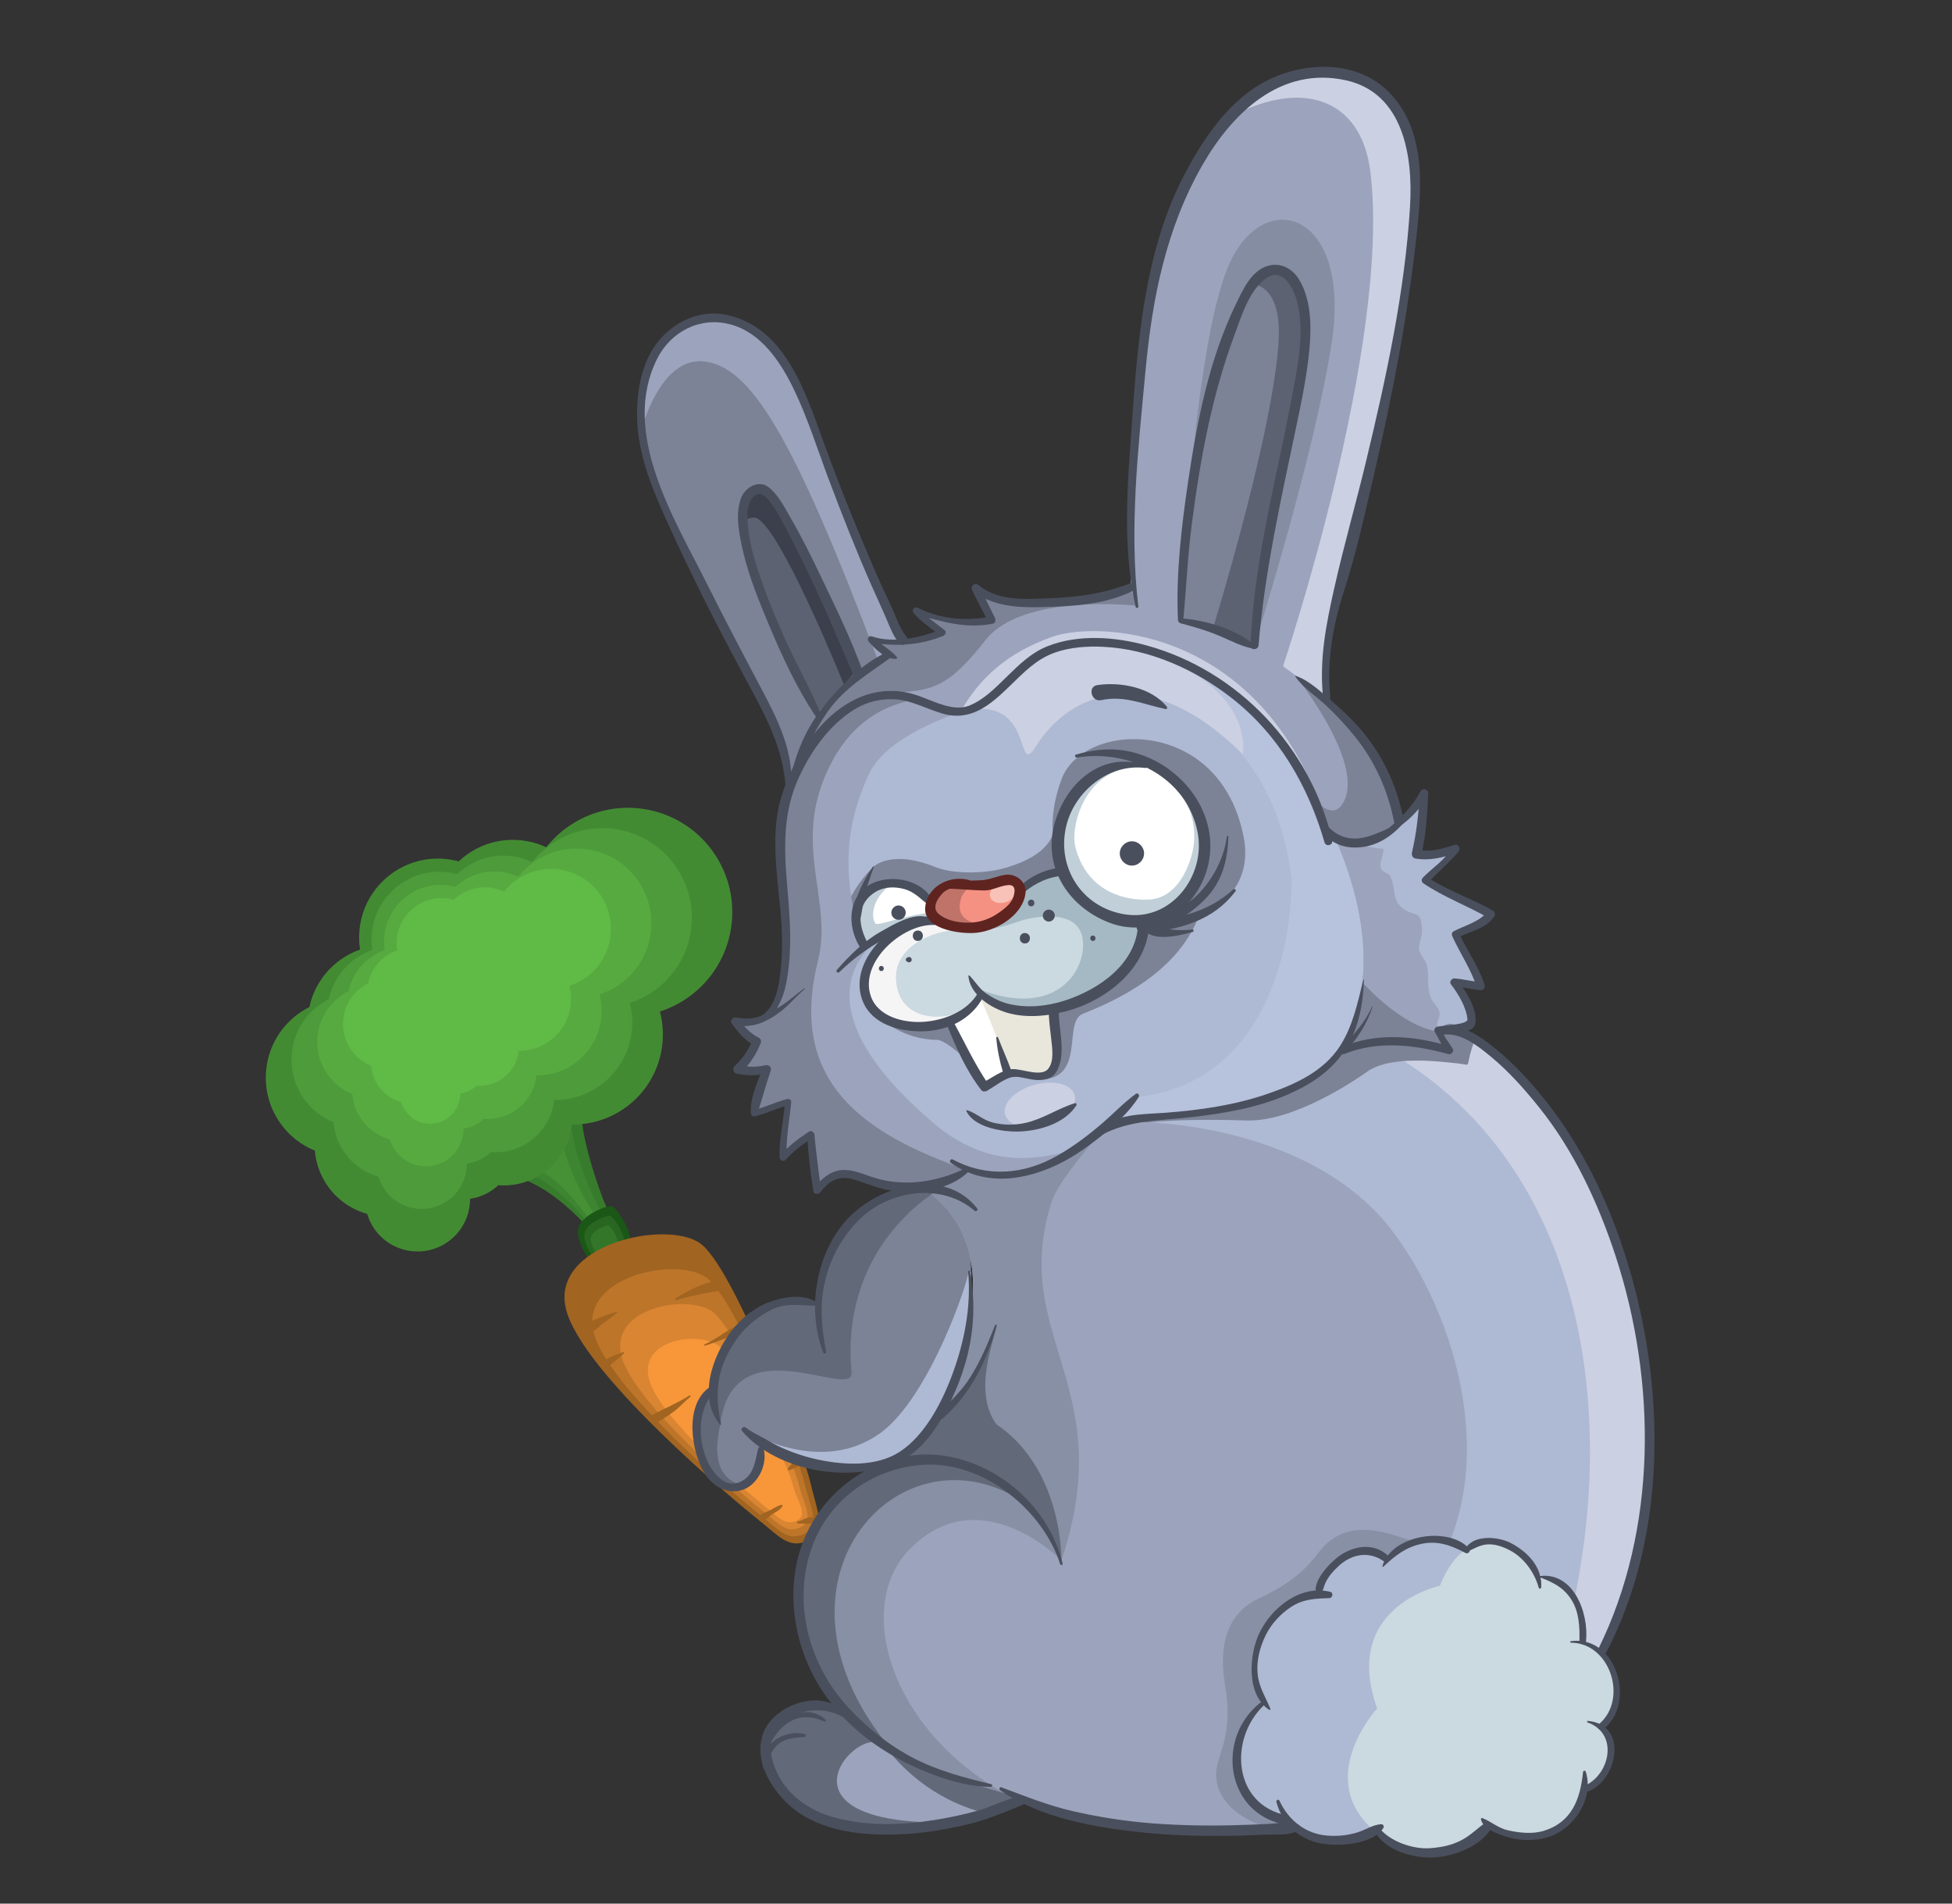 <?xml version="1.0" encoding="utf-8"?>
<!-- Generator: Adobe Illustrator 14.0.0, SVG Export Plug-In . SVG Version: 6.00 Build 43363)  -->
<!DOCTYPE svg PUBLIC "-//W3C//DTD SVG 1.1//EN" "http://www.w3.org/Graphics/SVG/1.1/DTD/svg11.dtd">
<svg version="1.1" id="Layer_1" xmlns="http://www.w3.org/2000/svg" xmlns:xlink="http://www.w3.org/1999/xlink" x="0px" y="0px"
	 width="800px" height="780px" viewBox="0 0 800 780" enable-background="new 0 0 800 780" xml:space="preserve">
<rect x="0" y="0" width="800" height="780" fill="#333333" stroke="none"/>
<g>
	<g>
		<path fill="#377C2C" d="M249.005,495.366c-1.912-2.646-12.478-32.865-10.244-40.923c2.23-8.057-44.77,13.831-45.237,25.446
			c18.286-0.329,30.458,5.368,46.487,21.975L249.005,495.366z"/>
		<path fill="#3E8531" d="M194.755,477.333c19.598-1.221,31.527,6.162,46.209,23.691l5.545-4.306
			c-1.856-2.57-14.848-29.392-12.24-42.35C230.081,452.155,198.131,467.696,194.755,477.333z"/>
		<path fill="#469035" d="M195.985,474.773c20.908-2.109,32.6,6.961,45.934,25.411l2.096-2.116
			c-1.804-2.493-17.219-25.916-14.238-43.775C219.171,457.924,202.27,467.118,195.985,474.773z"/>
	</g>
	<g>
		<path fill="#1B5717" d="M258.182,508.062c0.59-3.646-5.538-13.513-7.591-13.845c-2.047-0.328-13.256,3.945-13.755,9.94
			c-0.497,5.999,6.532,14.613,6.532,14.613L258.182,508.062z"/>
		<path fill="#286621" d="M255.747,508.765c0.449-2.78-4.225-10.307-5.791-10.562c-1.562-0.249-10.112,3.011-10.492,7.585
			c-0.381,4.575,4.98,11.148,4.98,11.148L255.747,508.765z"/>
		<path fill="#337629" d="M253.312,509.468c0.311-1.917-2.91-7.102-3.99-7.279c-1.078-0.175-6.969,2.075-7.231,5.229
			c-0.262,3.152,3.433,7.681,3.433,7.681L253.312,509.468z"/>
	</g>
	<g>
		<path fill="#438B33" d="M192.659,491.203c3.32-0.484,6.574-1.751,9.479-3.852c0.742-0.531,1.434-1.113,2.085-1.72
			c6.417,0.512,13.043-1.156,18.671-5.224c6.68-4.83,10.608-12.051,11.454-19.646c7.644,0.102,15.384-2.163,22.054-6.988
			c12.725-9.194,17.838-24.999,14.052-39.321c4.173-1.343,8.21-3.344,11.952-6.048c19.14-13.833,23.441-40.562,9.609-59.702
			c-13.83-19.138-40.561-23.441-59.7-9.606c-3.253,2.348-6.067,5.081-8.446,8.074c-10.275-4.796-22.775-4.033-32.621,3.081
			c-1.162,0.839-2.242,1.745-3.257,2.702c-9.1-2.476-19.194-0.974-27.435,4.979c-10.175,7.354-14.791,19.531-13,31.141
			c-2.833,1.007-5.569,2.416-8.128,4.264c-6.718,4.857-11.013,11.816-12.644,19.32c-1.532,0.772-3.023,1.667-4.459,2.706
			c-14.467,10.455-17.719,30.652-7.262,45.118c3.678,5.09,8.563,8.781,13.98,10.989c0.418,5.173,2.212,10.299,5.475,14.817
			c4.062,5.619,9.75,9.372,15.954,11.09c0.671,2.267,1.73,4.461,3.19,6.486c6.969,9.639,20.435,11.808,30.077,4.841
			C189.575,504.486,192.665,497.895,192.659,491.203z"/>
		<path fill="#4D9B3A" d="M191.323,476.823c2.85-0.418,5.641-1.503,8.137-3.306c0.637-0.456,1.229-0.955,1.787-1.476
			c5.508,0.439,11.192-0.993,16.022-4.483c5.732-4.146,9.106-10.343,9.831-16.858c6.559,0.086,13.198-1.857,18.926-5.997
			c10.917-7.892,15.306-21.453,12.059-33.746c3.58-1.152,7.045-2.868,10.258-5.189c16.424-11.873,20.115-34.81,8.246-51.233
			c-11.87-16.426-34.809-20.119-51.233-8.247c-2.792,2.018-5.207,4.36-7.249,6.931c-8.818-4.114-19.545-3.462-27.995,2.644
			c-0.997,0.72-1.923,1.498-2.794,2.32c-7.809-2.125-16.474-0.836-23.544,4.271c-8.731,6.312-12.694,16.761-11.158,26.725
			c-2.429,0.863-4.778,2.071-6.972,3.657c-5.768,4.169-9.451,10.141-10.852,16.583c-1.314,0.662-2.596,1.43-3.827,2.32
			c-12.415,8.974-15.204,26.305-6.231,38.718c3.156,4.369,7.349,7.537,11.998,9.432c0.358,4.439,1.898,8.839,4.697,12.717
			c3.486,4.823,8.365,8.042,13.693,9.518c0.574,1.945,1.483,3.828,2.734,5.565c5.983,8.272,17.541,10.134,25.814,4.153
			C188.677,488.222,191.329,482.564,191.323,476.823z"/>
		<path fill="#57AA40" d="M189.989,462.442c2.377-0.349,4.707-1.253,6.791-2.76c0.529-0.382,1.025-0.798,1.491-1.232
			c4.597,0.369,9.344-0.828,13.376-3.741c4.784-3.459,7.6-8.634,8.205-14.073c5.475,0.071,11.017-1.55,15.797-5.005
			c9.115-6.588,12.775-17.908,10.064-28.168c2.989-0.962,5.883-2.396,8.564-4.332c13.709-9.912,16.79-29.057,6.882-42.767
			c-9.908-13.712-29.055-16.795-42.765-6.885c-2.331,1.686-4.347,3.641-6.052,5.786c-7.358-3.435-16.315-2.891-23.368,2.205
			c-0.832,0.601-1.605,1.253-2.33,1.938c-6.52-1.775-13.754-0.699-19.654,3.565c-7.289,5.268-10.595,13.99-9.313,22.308
			c-2.028,0.72-3.988,1.729-5.819,3.052c-4.814,3.48-7.891,8.466-9.059,13.843c-1.098,0.554-2.169,1.194-3.193,1.938
			c-10.366,7.491-12.693,21.956-5.204,32.319c2.634,3.646,6.136,6.291,10.017,7.871c0.299,3.707,1.583,7.38,3.92,10.617
			c2.912,4.025,6.984,6.711,11.43,7.944c0.48,1.623,1.238,3.194,2.283,4.646c4.994,6.904,14.642,8.459,21.549,3.466
			C187.778,471.958,189.994,467.233,189.989,462.442z"/>
		<path fill="#60BA46" d="M188.655,448.062c1.904-0.281,3.772-1.006,5.445-2.214c0.423-0.307,0.822-0.641,1.193-0.988
			c3.688,0.296,7.496-0.665,10.729-3c3.838-2.774,6.096-6.926,6.581-11.288c4.39,0.057,8.834-1.243,12.669-4.012
			c7.309-5.286,10.245-14.364,8.073-22.594c2.396-0.771,4.717-1.922,6.868-3.474c10.995-7.951,13.466-23.304,5.518-34.299
			c-7.944-10.998-23.302-13.472-34.296-5.521c-1.869,1.351-3.484,2.917-4.854,4.641c-5.902-2.755-13.085-2.319-18.743,1.768
			c-0.667,0.481-1.287,1.005-1.868,1.554c-5.229-1.423-11.032-0.561-15.762,2.86c-5.849,4.226-8.498,11.22-7.471,17.892
			c-1.628,0.576-3.199,1.386-4.666,2.447c-3.863,2.793-6.33,6.789-7.267,11.102c-0.88,0.445-1.739,0.959-2.562,1.553
			c-8.312,6.011-10.177,17.61-4.171,25.92c2.111,2.925,4.92,5.047,8.033,6.313c0.238,2.975,1.27,5.921,3.142,8.516
			c2.337,3.229,5.601,5.383,9.169,6.371c0.385,1.304,0.992,2.563,1.83,3.728c4.008,5.537,11.743,6.784,17.283,2.779
			C186.881,455.694,188.659,451.904,188.655,448.062z"/>
	</g>
	<g>
		<path fill="#A16421" d="M331.306,631.144c7.895-3.918,3.172-13.166,0.722-24.079c-2.45-10.911-31.052-88.099-45.276-97.748
			c-14.225-9.653-61.119,0.677-54.828,26.938c6.295,26.259,70.273,79.684,78.678,86.295
			C319.001,629.162,323.303,635.113,331.306,631.144z"/>
		<path fill="#BD752A" d="M329.778,628.424c6.873-3.41,1.984-11.519-0.147-21.016c-2.136-9.501-28-75.706-40.383-84.107
			c-12.383-8.402-51.462-0.341-45.983,22.521c5.479,22.858,61.174,69.367,68.487,75.121
			C319.067,626.699,322.812,631.883,329.778,628.424z"/>
		<path fill="#D98532" d="M328.251,625.705c5.852-2.903,0.797-9.87-1.016-17.956c-1.82-8.087-24.949-63.311-35.488-70.464
			c-10.544-7.154-41.807-1.358-37.143,18.103c4.664,19.457,52.076,59.051,58.302,63.949
			C319.134,624.235,322.321,628.649,328.251,625.705z"/>
		<path fill="#F7973A" d="M326.723,622.985c4.83-2.396-0.391-8.223-1.887-14.895c-1.501-6.675-21.894-50.917-30.593-56.821
			c-8.701-5.903-32.146-2.376-28.3,13.682c3.849,16.06,42.979,48.737,48.116,52.778C319.2,621.773,321.829,625.418,326.723,622.985z
			"/>
	</g>
	<g>
		<path fill="#A16421" d="M252.95,537.516c-2.633,0.476-5.202,1.713-7.707,2.636c-2.021,0.746-4.87,1.604-4.991,4.064
			c-0.021,0.454,0.142,1.04,0.647,1.193c2.539,0.754,3.811-1.228,5.711-2.709c2.107-1.645,4.506-3.175,6.424-5.029
			C253.093,537.613,253.024,537.503,252.95,537.516L252.95,537.516z"/>
	</g>
	<g>
		<path fill="#A16421" d="M255.284,554.045c-1.236,0.628-2.637,0.911-3.904,1.471c-1.382,0.612-2.592,1.267-3.9,2.026
			c-2.089,1.215,0.875,4.385,2.23,2.347c0.676-1.011,1.783-1.671,2.691-2.462c1.063-0.93,2.158-1.824,3.207-2.779
			C255.868,554.409,255.659,553.856,255.284,554.045L255.284,554.045z"/>
	</g>
	<g>
		<path fill="#A16421" d="M277.073,532.696c5.55-1.533,10.982-2.734,16.688-3.647c1.027-0.164,1.619-0.795,1.885-1.77
			c0.184-0.671-0.034-0.995-0.373-1.578c-0.346-0.591-1.257-0.985-1.922-0.867c-5.945,1.035-11.486,4.149-16.615,7.228
			C276.361,532.288,276.704,532.799,277.073,532.696L277.073,532.696z"/>
	</g>
	<g>
		<path fill="#A16421" d="M288.989,551.376c5.521-1.733,10.719-4.09,16.162-5.966c2.081-0.721,0.846-4.019-1.188-3.191
			c-5.511,2.241-9.803,6.257-15.174,8.619C288.452,550.991,288.638,551.488,288.989,551.376L288.989,551.376z"/>
	</g>
	<g>
		<path fill="#A16421" d="M304.81,569.008c1.492-0.025,2.897-0.847,4.246-1.42c1.722-0.729,3.381-1.492,5.004-2.42
			c1.896-1.089-0.129-3.955-2.011-2.778c-1.481,0.925-2.729,2.072-4.062,3.197c-1.139,0.956-2.513,1.695-3.514,2.799
			C304.233,568.651,304.505,569.012,304.81,569.008L304.81,569.008z"/>
	</g>
	<g>
		<path fill="#D98532" d="M313.498,580.703c-3.937,2.693-9.188,4.601-12.446,8.095c-0.359,0.387,0.131,1.045,0.604,0.84
			c4.345-1.892,8.542-5.424,12.356-8.223C314.473,581.079,313.966,580.382,313.498,580.703L313.498,580.703z"/>
	</g>
	<g>
		<path fill="#A16421" d="M323.489,602.333c0.398-0.231,0.788-0.148,1.159-0.338c0.415-0.206,0.825-0.418,1.237-0.627
			c0.824-0.414,1.814-0.549,2.545-1.122c1.65-1.29-0.158-3.796-1.906-2.634c-0.696,0.463-1.043,1.225-1.618,1.819
			c-0.317,0.334-0.654,0.653-0.983,0.98c-0.371,0.372-0.529,0.885-0.924,1.236C322.589,602.008,323.022,602.604,323.489,602.333
			L323.489,602.333z"/>
	</g>
	<g>
		<path fill="#A16421" d="M304.678,601.929c-0.305,0.233-1.684,0.701-2.243,0.963c-0.812,0.381-1.578,0.911-2.37,1.331
			c-1.446,0.776-2.953,1.278-4.341,2.184c-1.564,1.021,0.16,3.42,1.7,2.353c1.257-0.87,2.388-1.843,3.569-2.803
			c0.71-0.579,1.477-1.086,2.191-1.658c0.748-0.604,0.967-1.451,1.673-2.118C304.994,602.048,304.84,601.806,304.678,601.929
			L304.678,601.929z"/>
	</g>
	<g>
		<path fill="#A16421" d="M282.506,571.808c-4.787,3.088-10.431,5.403-15.466,8.132c-2.05,1.107,0.107,4.203,2.149,2.975
			c2.282-1.372,4.562-2.776,6.716-4.347c2.545-1.852,4.559-4.263,7.005-6.203C283.259,572.091,282.88,571.567,282.506,571.808
			L282.506,571.808z"/>
	</g>
	<g>
		<path fill="#A16421" d="M320.335,616.593c-1.604,0.324-2.988,1.31-4.416,2.068c-1.469,0.784-3.07,1.258-4.488,2.087
			c-1.676,0.977,0.258,3.706,1.77,2.446c1.231-1.024,2.205-2.04,3.588-2.905c1.401-0.877,2.985-1.66,3.863-3.105
			C320.795,616.951,320.682,616.521,320.335,616.593L320.335,616.593z"/>
	</g>
	<g>
		<path fill="#A16421" d="M326.913,624.239c0.964,0.139,1.898-0.091,2.881,0.076c0.883,0.153,2.188,0.025,3.062-0.156
			c1.579-0.333,1.363-2.448-0.244-2.479c-0.908-0.015-1.819,0.323-2.685,0.576c-0.411,0.126-0.762,0.358-1.128,0.58
			c-0.596,0.354-1.343,0.354-1.96,0.669C326.52,623.666,326.498,624.179,326.913,624.239L326.913,624.239z"/>
	</g>
</g>
<path fill="#AEB9D3" d="M316.298,413.865c3.098-4.645,10.84-27.869,3.613-58.317c-1.358-5.727-1.031-35.096,14.45-51.61
	c9.11-9.717,21.16-23.74,37.16-18.063c17.704,6.282,25.288,6.71,33.546,0c0,0,17.547-15.999,23.223-18.579
	c5.678-2.581,36.127-11.87,74.834,14.45c8.756,5.954,30.967,27.87,40.256,58.319c0.672,2.207,19.611,12.902,30.449-3.097
	c2.668-3.939,8.773-9.29,8.773-9.29s-1.549,19.095-1.549,21.16c0,2.064,10.838,0.516,12.902,0s-9.289,11.354-9.289,11.354
	l25.805,13.934c0,0-11.871,8.774-13.936,9.29c-2.063,0.517,10.322,19.612,10.322,19.612l-10.838-1.032
	c0,0,7.225,13.417,6.709,16.515c-0.516,3.096-13.418,4.128-13.418,4.128l4.645,7.741c0,0-28.385-7.741-43.351,0
	c-3.075,1.592-22.192,26.321-71.737,26.321c-6.73,0-22.709,3.097-26.32,5.16c-3.613,2.065-26.322,25.805-56.254,17.548
	c-3.52-0.971-22.322,13.236-43.869,3.097c-8.773-4.129-17.029,4.129-17.547,4.646c-0.517,0.515-2.58-22.193-2.58-22.193
	L321.46,472.7l1.549-21.16l-12.902,3.613c0,0,2.58-15.999,4.129-17.031c1.547-1.033-10.322,0.516-10.322,0.516l6.709-11.354
	c0,0-8.258-6.192-8.258-7.74C312.687,419.026,316.298,413.865,316.298,413.865z"/>
<path fill="#7C8397" d="M509.833,343.677c1.227,6.678,3.613,31.481-37.158,35.61c-6.695,0.679-54.717-12.751-37.676-59.867
	C443.772,295.165,500.544,293.1,509.833,343.677z"/>
<path fill="#9BA4BC" d="M328.685,307.378c1.377-4.129,6.538-20.644,32.688-37.503c3.621-2.335-3.441-6.536-3.441-6.536
	s12.729,1.375,27.181-4.129c-0.345-1.032-8.603-8.258-8.603-8.258s23.396,5.505,28.901,3.097c0,0-3.096-9.977-3.784-11.354
	c-0.688-1.376,25.461,12.043,61.588-1.72c2.062-1.376-10.26-130.435,37.33-189.922c10.322-12.902,58.834-42.32,76.381,3.612
	c8.098,21.196,1.549,79.479-27.869,185.276c0,0-8.773,28.386-5.16,44.9c0.803,3.671,22.709,20.128,29.934,52.126
	c0.455,2.013-17.031,14.967-29.418,5.16c-2.592-2.051-18.578-66.575-83.607-78.445c-7.125-1.301-26.836-1.032-37.157,6.192
	c-10.323,7.226-19.612,18.58-26.837,20.645c-7.227,2.064-24.773-6.193-29.934-6.193
	C344.685,285.874,328.685,307.378,328.685,307.378z"/>
<path fill="#858DA2" d="M484.028,254.393c0,0,4.484-112.03,19.771-146.241c14.449-32.34,50.232-21.33,41.975,32.343
	c-7.176,46.652-31.555,123.705-31.555,123.705L484.028,254.393z"/>
<path fill="#7C8397" d="M370.659,263.34c0,0-35.094-83.607-45.415-109.412c-2.231-5.578-20.644-33.028-46.792-20.3
	c-5.268,2.565-23.051,16.517-11.697,60.9c1.994,7.803,48.168,97.37,50.919,102.875c2.753,5.505,5.85,19.954,5.85,23.739
	c0,3.784,6.194-17.893,10.666-24.772c4.474-6.882,13.763-18.58,27.183-26.495c3.44-2.062-3.441-6.536-3.441-6.536L370.659,263.34z"
	/>
<path fill="#FFFFFF" d="M468.03,312.195c2.836-0.031,26.492,11.698,24.771,36.815c-0.473,6.898-6.193,27.524-23.051,27.868
	c-3.115,0.063-28.559,1.032-35.783-25.116C431.284,342.054,438.097,312.541,468.03,312.195z"/>
<path fill="#C1D0D8" d="M468.03,312.195c-29.934,0.346-36.746,29.858-34.062,39.567c7.225,26.148,32.668,25.18,35.783,25.116
	c16.857-0.344,22.578-20.97,23.051-27.868C494.522,323.894,470.866,312.164,468.03,312.195z M489.377,344.904
	c-0.39,5.872-5.118,23.428-19.05,23.72c-2.574,0.056-23.6,0.88-29.571-21.377c-2.218-8.263,3.411-33.382,28.149-33.675
	C471.249,313.545,490.8,323.527,489.377,344.904z"/>
<path fill="#FFFFFF" d="M379.778,368.448c-1.033-1.29-15.74-12.9-25.547-2.579c-4.389,4.62-3.613,14.966-0.517,20.901
	c0.862,1.65,13.419-8.772,27.612-10.064C385.456,377.224,379.778,368.448,379.778,368.448z"/>
<path fill="#C1D0D8" d="M358.618,378.255c-2.492-4.777,1.037-12.893,7.889-16.419c-4.121-0.64-8.551,0.113-12.275,4.033
	c-4.389,4.62-3.613,14.966-0.517,20.901c0.862,1.65,13.419-8.772,27.612-10.064c1.737,0.217,1.729-1.214,1.148-2.94
	C369.036,375.246,359.449,379.848,358.618,378.255z"/>
<path fill="#FFFFFF" d="M389.239,418.511c0,0,12.73,25.805,13.763,26.836c1.032,1.032,9.978-4.816,9.978-4.816
	s13.418,0.344,15.482,0c2.064-0.345,6.883-3.441,3.441-25.805c-0.534-3.468-18.234,4.473-29.589-6.882
	C397.497,415.758,389.239,418.511,389.239,418.511z"/>
<path fill="#7C8397" d="M384.767,487.323c-3.508,0.002-43.695-2.752-49.201,46.792c-4.473-0.688-35.094-7.569-43.352,34.406
	c0,0-16.514,11.698,2.064,39.568c3.02,4.526,17.547,2.407,17.547-12.731c0-5.848,0-4.473,0-4.473s17.893,15.14,49.89,9.29
	c6.358-1.162,44.04-18.58,34.751-107.347C395.888,487.311,386.487,487.321,384.767,487.323z"/>
<path fill="#9BA4BC" d="M372.381,598.455c-13.075,0.688-70.876,34.062-27.868,101.153c-13.419-3.439-29.739,0.068-30.967,14.796
	c-0.344,4.129,5.85,57.802,103.906,24.084c3.711-1.275,37.16,17.892,109.756,11.011c4.11-0.389,102.602-20.938,130.74-76.366
	c22.707-44.725,39.221-178.221-59.18-251.849c-6.16-4.608-9.457,1.354-9.457,1.354l4.645,7.741c0,0-21.338-7.031-41.291-2.216
	c-4.818,2.753-19.273,28.227-90.838,29.604c-7.57,1.375-30.277,29.588-65.533,21.642c-4.654-0.312-11.537,5.194-20.481,5.884
	C429.485,517.633,372.381,598.455,372.381,598.455z"/>
<path fill="#AEB9D3" d="M598.769,421.284c-6.16-4.608-9.457,1.354-9.457,1.354l4.645,7.741c0,0-21.338-7.031-41.291-2.216
	c-4.818,2.753-19.273,28.227-90.838,29.604c-1.168,0.212-2.699,1.064-4.579,2.324c-0.021,0.061-0.034,0.1-0.034,0.1
	c8.061-1.771,80.158-0.667,114.033,45.028c29.59,39.912,44.041,105.971,11.008,146.562c0,0,23.48,32.143,46.168,54.966
	c12.318-9.391,22.885-20.529,29.525-33.615C680.655,628.408,697.169,494.912,598.769,421.284z"/>
<path fill="#8890A6" d="M524.284,746.229c-34.578-19.096-6.709-49.546-6.709-49.546c-11.871-33.03,15.998-42.835,22.707-44.383
	c9.807-24.773,28.385-13.419,28.385-13.419s5.045-4.576,12.135-6.845c-9.559-2.655-28.133-12.25-40.52,4.264
	c-5.174,6.898-11.869,12.902-24.256,18.579c-10.543,4.833-17.375,15.654-13.934,35.611c3.439,19.957-3.066,28.589-3.613,35.094
	c-1.377,16.344,19.465,24.792,28.729,23.914c0.309-0.029,1.152-0.173,2.447-0.435C527.233,747.898,525.364,746.825,524.284,746.229z
	"/>
<path fill="#CBD0E2" d="M598.769,421.284c-6.16-4.608-9.457,1.354-9.457,1.354l4.645,7.741c0,0-15.574-5.125-32.553-3.617
	c97.582,49.549,107.902,177.54,69.322,278.192c11.328-9.006,20.998-19.561,27.223-31.822
	C680.655,628.408,697.169,494.912,598.769,421.284z"/>
<path fill="#CBD9E0" d="M568.667,638.882c0,0-18.578-11.354-28.385,13.419c-6.709,1.548-34.578,11.353-22.707,44.383
	c0,0-27.869,30.45,6.709,49.546c4.652,2.568,23.74,13.934,39.738,3.611c3.613,3.098,20.645,20.646,44.9-0.515
	c2.75-2.4,29.934,14.966,40.771-16c0.854-2.436,17.55-10.838,6.71-24.771c3.098-4.646,14.967-23.741-7.74-35.611
	c0-2.58,3.611-21.16-17.032-27.353c-2.966-0.89-14.45-22.708-30.448-10.321C585.7,623.399,568.667,638.882,568.667,638.882z"/>
<g>
	<path fill="#AEB9D3" d="M564.401,700.018c-13.447-37.42,18.126-48.528,25.729-50.283c2.994-7.566,6.713-12.155,10.545-14.825
		c-15.346-11.157-32.008,3.973-32.008,3.973s-18.578-11.354-28.385,13.419c-6.709,1.548-34.578,11.353-22.707,44.383
		c0,0-27.869,30.45,6.709,49.546c4.586,2.532,23.201,13.599,39.059,4.021C538.085,728.782,564.401,700.018,564.401,700.018z"/>
	<path fill="#AEB9D3" d="M613.62,631.732c-1.84-0.363-3.793-0.346-5.846,0.174C609.837,631.521,611.817,631.522,613.62,631.732z"/>
</g>
<path fill="#7C8397" d="M484.028,254.393c0,0,3.098-93.413,31.482-139.344c4.238-6.858,20.127-7.743,19.611,16.515
	c-0.516,24.256-16.773,90.315-20.902,132.636C501.317,260.069,484.028,254.393,484.028,254.393z"/>
<path fill="#5C6272" d="M515.511,115.049c-0.321,0.519-0.635,1.051-0.949,1.582c5.041,1.227,9.838,6.934,9.551,20.438
	c-0.482,22.643-12.048,70.875-27.188,121.107c3.395,1.1,14.109,5.003,17.295,6.023c4.129-42.32,20.387-108.38,20.902-132.636
	C535.638,107.306,519.749,108.19,515.511,115.049z"/>
<path fill="#B7C2DD" d="M543.38,340.064c-9.289-30.449-31.5-52.365-40.256-58.319c-38.707-26.32-69.156-17.031-74.834-14.45
	c-2.336,1.062-6.684,4.398-10.99,7.955c24.41-7.955,103.199,5.808,111.973,84.77c0.525,4.73,0.172,81.714-62.791,89.457
	c-4.217,0.844-7.4,6.854-9.268,10.715c6.332-1.744,16.601-3.49,21.654-3.49c49.545,0,68.662-24.729,71.737-26.321
	c0.483-0.251,0.983-0.483,1.495-0.702c6.092-10.794,19.012-35.776,1.223-84.611C547.858,343.881,543.689,341.078,543.38,340.064z"/>
<g>
	<path fill="#9BA4BC" d="M596.536,383.416c2.064-0.516,13.936-9.29,13.936-9.29l-25.805-13.934c0,0,11.354-11.87,9.289-11.354
		s-12.902,2.064-12.902,0c0-2.065,1.549-21.16,1.549-21.16s-6.105,5.351-8.773,9.29c-8.105,11.965-20.738,9-26.877,5.821
		c10.283,23.241,21.016,61.663-0.779,91.422c2.334-2.042,3.764-3.484,4.433-3.831c14.966-7.741,43.351,0,43.351,0l-4.645-7.741
		c0,0,12.902-1.032,13.418-4.128c0.516-3.098-6.709-16.515-6.709-16.515l10.838,1.032
		C606.858,403.028,594.473,383.933,596.536,383.416z"/>
</g>
<g>
	<path fill="#9BA4BC" d="M596.536,383.416c2.064-0.516,13.936-9.29,13.936-9.29l-25.805-13.934c0,0,11.354-11.87,9.289-11.354
		s-12.902,2.064-12.902,0c0-2.065,1.549-21.16,1.549-21.16s-6.105,5.351-8.773,9.29c-8.105,11.965-20.738,9-26.877,5.821
		c10.283,23.241,21.016,61.663-0.779,91.422c2.334-2.042,3.764-3.484,4.433-3.831c14.966-7.741,43.351,0,43.351,0l-4.645-7.741
		c0,0,12.902-1.032,13.418-4.128c0.516-3.098-6.709-16.515-6.709-16.515l10.838,1.032
		C606.858,403.028,594.473,383.933,596.536,383.416z"/>
</g>
<path fill="#7C8397" d="M573.829,336.968c-7.139-31.615-28.594-48.05-29.881-51.979c-4.762-3.148-12.439-7.373-12.439-7.373
	s29.934,37.676,18.064,52.642c-4.303,5.426-11.354-3.096-11.354-3.096s-0.009,0.318-0.015,0.867
	c3.674,7.955,5.477,13.52,6.207,14.099C556.798,351.935,574.284,338.98,573.829,336.968z"/>
<path fill="#7C8397" d="M593.956,430.38l-4.645-7.741c-14.967-2.063-30.449-19.61-30.449-19.61s-2.581,15.482-8.257,27.352
	C565.571,422.639,593.956,430.38,593.956,430.38z"/>
<path fill="#F59183" d="M396.81,362.772c-2.301-0.191-12.387-1.549-14.451,6.193c-2.064,7.74,4.129,9.806,9.807,10.321
	c5.676,0.516,17.546,2.063,25.804-12.387c2.829-4.948-2.063-5.677-6.192-6.192S403.002,363.288,396.81,362.772z"/>
<g>
	<path fill="#C07369" d="M393.712,368.621c0.947-3.549,3.58-5.175,6.375-5.888c-1.045,0.105-2.135,0.134-3.277,0.039
		c-2.301-0.191-12.387-1.549-14.451,6.193c-2.064,7.74,4.129,9.806,9.807,10.321c2.676,0.243,6.73,0.714,11.133-0.369
		C397.683,378.369,391.675,376.263,393.712,368.621z"/>
</g>
<path fill="#CBD9E0" d="M383.046,377.567c-2.752,0-12.041,0.344-17.545,6.192c-4.67,4.96-17.549,16.859-8.604,28.214
	s25.117,9.633,32.342,6.537c7.227-3.098,13.075-10.667,13.075-10.667s7.913,6.882,29.589,6.882c2.773,0,32.342-7.913,36.127-34.75
	c0.626-4.442-19.955,1.375-32.686-22.708c-5.506-0.345-13.42,3.44-15.828,6.537c-2.408,3.096-5.16,21.676-32.686,14.794
	C385.628,378.299,383.046,377.567,383.046,377.567z"/>
<path fill="#A5B9C4" d="M468.03,379.976c0.626-4.442-19.955,1.375-32.686-22.708c-5.506-0.345-13.42,3.44-15.828,6.537
	c-1.926,2.477-4.086,14.841-18.942,16.182c-1.052,0.854-1.7,1.364-1.7,1.364c5.16,0.345,13.762-2.063,18.578-3.783
	c4.819-1.722,23.74-5.85,26.15,6.535c2.408,12.388-9.979,33.72-41.977,21.333c-1.115-0.431-1.209,0.968,0.021,3.221
	c0.426-0.504,0.667-0.812,0.667-0.812s7.913,6.882,29.589,6.882C434.677,414.726,464.245,406.812,468.03,379.976z"/>
<path fill="#F5F5F6" d="M394.056,414.382c-9.289,4.473-25.804,3.097-26.836-12.73c-1.031-15.826,19.611-20.987,24.428-20.299
	c0,0-1.088-0.99-2.626-2.256c-0.716-0.149-1.439-0.311-2.19-0.498c-1.203-0.3-3.785-1.031-3.785-1.031
	c-2.752,0-12.041,0.344-17.545,6.192c-4.67,4.96-17.549,16.859-8.604,28.214s25.117,9.633,32.342,6.537
	c1.549-0.663,3.027-1.539,4.407-2.494C395.038,414.507,395.394,413.739,394.056,414.382z"/>
<path fill="#E9E7DC" d="M402.932,408.419c-0.556,0.102-0.944,0.174-1.136,0.21c-0.033,0.049-0.063,0.099-0.098,0.145
	c0.741,1.662,9.961,22.457,11.283,30.381c0.053,0.326,0.777,0.838,1.883,1.419c3.768,0.08,12.016,0.22,13.598-0.043
	c2.064-0.345,6.883-3.441,3.441-25.805C431.38,411.319,414.299,418.903,402.932,408.419z"/>
<path fill="#7C8397" d="M491.427,375.158c-8.945,23.74-34.752,35.095-47.654,40.255c-9.715,3.888,5.162,34.578-28.908,25.16
	c0.18-0.731,17.727,3.743,18.07-5.203c0.346-8.946-0.688-19.27-1.031-20.645c-0.344-1.374,35.783-10.666,36.127-34.75
	C476.976,384.449,491.427,375.158,491.427,375.158z"/>
<path fill="#7C8397" d="M357.844,355.289c0,0-20.128,18.579-10.321,37.934c0.494,0.976,6.451-5.162,6.451-5.162
	s-5.678-8.773-1.807-20.643C353.786,362.449,357.844,355.289,357.844,355.289z"/>
<path fill="#7C8397" d="M357.844,355.289c0,0,6.969-7.483,25.547,0c7.603,3.062,20.921,2.671,28.901,0.259
	c11.096-3.355,17.805-8.001,19.869-15.483c0.258,6.967,2.064,14.192,2.838,15.999c0.775,1.807-8.256,0.515-15.482,7.741
	c-1.289,1.548-2.064-3.355-6.193-3.612c-4.129-0.259-10.321,4.129-21.418,1.806c-2.956-0.619-8.773,2.58-9.547,6.968
	c-0.502,2.841-12.387-16.258-28.127-3.097C351.136,368.966,357.844,355.289,357.844,355.289z"/>
<path fill="#7C8397" d="M357.931,414.727c3.096,3.44,13.074,11.354,26.148,11.354c3.785,0,14.451,10.322,14.451,10.322
	s-7.227-15.481-8.258-17.202C371.005,424.016,357.931,414.727,357.931,414.727z"/>
<path fill="#9BA4BC" d="M396.81,290.52c0,0-0.1-0.09-0.297-0.243c-5.609,1.264-12.367-0.058-22.854-3.655
	c-3.826,0.671-8.141,1.889-12.977,3.898c-33.545,13.935-33.03,59.351-32.514,69.155c0.516,9.806-6.193,9.806,0,59.352
	c6.192,49.545,82.738,77.932,113.016,52.47c-9.633,0.688-30.279,10.323-55.74-8.943c-67.048-55.176-23.213-79.137-23.213-79.137
	s-7.879,5.213-8.517,3.354c-12.128-35.353-2.839-58.061,2.323-69.415C363.089,301.845,389.583,293.1,396.81,290.52z"/>
<path fill="#7C8397" d="M335.22,393.739c6.48-25.925-11.7-48.169,5.503-81.199c14.392-27.632,38.122-24.067,30.799-26.666
	c-16-5.677-28.05,8.347-37.16,18.063c-15.481,16.515-15.809,45.884-14.45,51.61c7.227,30.448-0.516,53.673-3.613,58.317
	c0,0-3.611,5.161-13.934,5.678c0,1.548,8.258,7.74,8.258,7.74l-6.709,11.354c0,0,11.869-1.549,10.322-0.516
	c-1.549,1.032-4.129,17.031-4.129,17.031l12.902-3.613l-1.549,21.16l10.838-7.742c0,0,2.063,22.708,2.58,22.193
	c0.518-0.517,8.773-8.774,17.547-4.646c21.547,10.14,40.35-4.067,43.869-3.097C353.8,464.614,322.836,443.283,335.22,393.739z"/>
<path fill="#CBD0E2" d="M509.317,309.098c3.613-29.416-44.9-54.705-84.549-39.648c-7.328,5.143-19.701,16.425-19.701,16.425
	c-3.119,2.535-6.145,4.05-9.652,4.616c-0.754,0.669-1.186,1.062-1.186,1.062c30.448-7.741,21.504,28.558,30.448,14.106
	C437.961,284.2,470.095,269.875,509.317,309.098z"/>
<ellipse transform="matrix(0.963 -0.269 0.269 0.963 -106.077 131.307)" fill="#CBD0E2" cx="426.227" cy="452.831" rx="14.81" ry="8.558"/>
<path fill="#CBD0E2" d="M540.282,327.678c-28.557-72.253-92.195-72.773-109.066-66.748c-19.383,6.922-29.924,17.625-37.141,29.915
	c1.014-0.003,1.939-0.098,2.734-0.325c7.225-2.064,16.514-13.419,26.837-20.645c10.321-7.225,30.032-7.493,37.157-6.192
	c48.443,8.842,69.668,46.9,78.416,66.589C540.185,329.323,540.587,328.445,540.282,327.678z"/>
<path fill="#CBD0E2" d="M576.925,54.665c-16.645-43.571-61.148-19.342-74.49-5.723c30.271-17.17,55.365-9.231,59.172,21.366
	c8.777,70.532-35.773,202.663-35.773,202.663s14.369,10.663,19.652,14.3c-0.9-1.082-1.473-1.896-1.59-2.43
	c-3.613-16.515,5.16-44.9,5.16-44.9C578.474,134.144,585.022,75.861,576.925,54.665z"/>
<path fill="#7C8397" d="M465.966,248.199c0,0-2.471-7.413-2.752-7.225c-36.127,13.763-62.275,0.344-61.588,1.72
	c0.688,1.378,3.784,11.354,3.784,11.354c-5.505,2.408-28.901-3.097-28.901-3.097s8.258,7.226,8.603,8.258
	c-14.451,5.504-27.181,4.129-27.181,4.129s7.062,4.201,3.441,6.536c-26.149,16.859-31.311,33.374-32.688,37.503
	c0,0,4.027-5.411,10.842-10.998c7.184-6.957,15.572-12.307,24.769-12.569c18.063-0.517,24.257-2.065,39.739-21.676
	C419.2,242.923,465.966,248.199,465.966,248.199z"/>
<path fill="#AEB9D3" d="M596.536,383.416c2.064-0.516,13.936-9.29,13.936-9.29l-25.805-13.934c0,0,11.354-11.87,9.289-11.354
	s-12.902,2.064-12.902,0c0-2.065,1.549-21.16,1.549-21.16s-6.105,5.351-8.773,9.29c-5.298,7.819-12.529,9.262-18.615,8.435
	c3.766,1.117,8.355,2.296,11.785,2.353c0.148,2.104-1.723,5.967-1.236,7.469c0.977,2.997,3.143,1.917,4.143,4.11
	c2.1,4.607,0.729,9.025,4.25,12.234c5.31,4.838,8.289,0.128,8.639,9.784c0.082,2.275-1.467,5.476-1.205,7.588
	c0.336,2.688,2.779,4.164,3.285,6.896c0.967,5.218-0.244,7.144,1.344,12.487c0.668,2.251,2.92,3.813,3.623,6.04
	c0.801,2.531-1.645,4.374-0.547,6.898c0.201,0.459,0.457,0.891,0.744,1.31c2.721-0.272,12.25-1.408,12.691-4.062
	c0.516-3.098-6.709-16.515-6.709-16.515l10.838,1.032C606.858,403.028,594.473,383.933,596.536,383.416z"/>
<path fill="#5C6272" d="M351.046,274.691c0,0-29.59-74.317-39.223-74.317c-6.881,0-8.947,9.635-7.571,16.515
	c1.378,6.883,12.388,44.041,30.967,75.006C340.035,287.077,351.046,274.691,351.046,274.691z"/>
<path fill="#3C3F4C" d="M309.071,212.073c7.96,0,29.552,50.758,36.806,68.376c2.913-3.222,5.169-5.758,5.169-5.758
	s-29.59-74.317-39.223-74.317c-6.143,0-8.438,7.67-7.884,14.213C305.196,213.045,306.89,212.073,309.071,212.073z"/>
<path fill="#9BA4BC" d="M325.244,153.928c-2.231-5.578-20.644-33.028-46.792-20.3c-4.377,2.131-17.381,12.144-15.145,40.925
	c4.211-13.57,12.643-27.813,25.119-26.477c19.267,2.063,36.471,30.277,70.877,121.109c0.191,0.507,0.43,1.02,0.707,1.532
	c0.451-0.281,0.898-0.569,1.361-0.843c3.44-2.062-3.441-6.536-3.441-6.536l12.729,0.001
	C370.659,263.34,335.565,179.732,325.244,153.928z"/>
<ellipse transform="matrix(0.949 -0.316 0.316 0.949 -94.52 148.506)" fill="#F9C2B8" cx="410.916" cy="365.869" rx="5.505" ry="3.957"/>
<path fill="#7C8397" d="M597.394,435.725c6.693,0.67,2.321,2.637,7.146-9.926c-1.885-1.525-3.797-3.037-5.771-4.515
	c-6.16-4.608-9.457,1.354-9.457,1.354l4.645,7.741c0,0-21.338-7.031-41.291-2.216c-4.818,2.753-19.273,28.227-90.838,29.604
	c-1.168,0.212-2.699,1.064-4.579,2.324c-0.021,0.061-0.034,0.1-0.034,0.1c1.652-0.362,6.436-0.575,13.281-0.291
	c10.496-0.992,23.721-1.347,40.195-0.779c19.955,0.688,45.959-17.394,49.545-19.954
	C569.868,432.284,589.737,434.958,597.394,435.725z"/>
<path fill="#8890A6" d="M435.001,639.398c24.084-71.566-21.332-91.521-4.129-146.571c2.412-7.716,12.996-20.042,18.934-27.428
	c-11.564,8.218-29.662,19.386-53.512,14.01c-4.654-0.312-11.537,5.194-20.481,5.884c51.737,31.174,0.55,107.386-3.208,112.842
	C417.964,593.169,434.571,640.677,435.001,639.398z"/>
<path fill="#8890A6" d="M435.001,639.398c0,0-19.266-47.479-62.62-40.943c-22.017,5.85-70.876,34.062-27.868,101.153
	c-0.18-0.046-0.361-0.085-0.541-0.128c27.85,28.757,52.681,31.822,66.947,34.879c-46.793-26.836-60.396-76.187-38.535-99.089
	C401.286,604.992,435.001,639.398,435.001,639.398z"/>
<path fill="#626979" d="M372.381,598.455c-22.017,5.85-70.876,34.062-27.868,101.153c-0.18-0.046-0.361-0.085-0.541-0.128
	c7.56,7.807,14.895,13.708,21.859,18.242c-0.051-0.168-0.16-0.357-0.337-0.566c-57.345-68.139,2.38-134.278,52.729-102.479
	C407.985,604.347,392.876,595.364,372.381,598.455z"/>
<path fill="#626979" d="M384.767,487.323c-3.508,0.002-43.695-2.752-49.201,46.792c-4.473-0.688-35.094-7.569-43.352,34.406
	c0,0-16.514,11.698,2.064,39.568c1.576,2.363,6.29,2.909,10.436,0.742c-0.35-0.141-0.729-0.275-1.146-0.399
	c-13.762-4.13-8.945-21.333-8.258-25.461c5.588-40.511,54.747-8.699,53.676-20.645C344.167,508.654,385.688,487.321,384.767,487.323
	z"/>
<path fill="#AEB9D3" d="M396.81,521.214c0.516,2.579-15.768,51.454-36.127,66.059c-23.74,17.03-52.126,0.517-54.705-1.032
	c-0.918-0.551,1.633,2.104,5.848,5.746c0-0.614,0-0.943,0-1.101c0,0,17.893,15.14,49.89,9.29c5.613-1.025,35.628-14.731,36.2-78.989
	C397.229,521.146,396.81,521.214,396.81,521.214z"/>
<path fill="#626979" d="M385.944,574.763c-6.018,12.538-14.934,22.11-16.145,23.865c47.652-7.055,63.943,39.763,65.138,40.771
	c0.038,0,0.063,0,0.063,0S436.188,583.937,385.944,574.763z"/>
<path fill="#626979" d="M408.335,542.89c0.518,3.612-11.01,27.353,0.859,41.803c-12.385,0-23.223-5.161-21.676-6.71
	C400.938,563.532,408.335,542.89,408.335,542.89z"/>
<path fill="#626979" d="M359.134,713.715c0,0-9.715-11.39-16.19-16.624c0.513,0.836,1.025,1.672,1.569,2.518
	c-13.419-3.439-29.739,0.068-30.967,14.796c-0.252,3.02,3.269,45.759,76.555,32.341
	C318.707,748.122,346.232,712.339,359.134,713.715z"/>
<path fill="#626979" d="M418.485,736.424c0,0-36.643-8.258-56.254-21.676c5.879,8.328,19.67,22.697,41.361,28.106
	c4.406-1.257,9.018-2.701,13.859-4.366c0.342-0.117,0.939-0.06,1.793,0.134C418.835,737.387,418.485,736.424,418.485,736.424z"/>
<g>
	<path fill="#4A4F5D" d="M441.36,310.39c21.506-3.429,44.854,7.847,49.42,30.459c3.609,17.869-10.709,36.73-29.615,33.833
		c-17.787-2.726-28.277-19.374-24.141-36.371c3.438-14.116,17.52-25.576,32.383-23.63c0.861,0.113,1.035-1.319,0.203-1.504
		c-8.666-1.935-15.82-1.596-23.337,3.56c-6.673,4.576-11.218,11.687-13.657,19.299c-5.897,18.397,4.82,35.467,22.084,42.054
		c19.18,7.316,37.928-6.964,40.923-26.067c3.454-22.033-14.856-41.937-36.009-44.661c-6.254-0.806-12.57,0.07-18.587,1.823
		C440.236,309.413,440.581,310.514,441.36,310.39L441.36,310.39z"/>
</g>
<g>
	<path fill="#4A4F5D" d="M463.901,354.678c2.715,0,4.979-2.266,4.979-4.979c0-2.715-2.264-4.98-4.979-4.98s-4.98,2.266-4.98,4.98
		C458.921,352.412,461.187,354.678,463.901,354.678L463.901,354.678z"/>
</g>
<g>
	<path fill="#4A4F5D" d="M382.702,375.448c-15.812-0.756-36.1,18.611-28.951,35.197c3.912,9.071,14.6,11.93,23.666,11.947
		c10.68,0.019,20.849-4.798,25.702-14.423c0.767-1.522-1.431-2.838-2.298-1.342c-4.393,7.578-13.75,11.225-22.076,11.851
		c-8.049,0.605-18.836-1.929-21.821-10.404c-4.944-14.044,12.901-29.687,25.778-29.278
		C384.997,379.068,384.976,375.557,382.702,375.448L382.702,375.448z"/>
</g>
<g>
	<path fill="#4A4F5D" d="M396.891,399.93c0.581,7.113,8.032,12.255,14.116,14.47c8.059,2.932,17.226,2.161,25.379,0.1
		c16.688-4.219,33.846-17.504,34.611-35.901c0.121-2.938-4.441-2.928-4.557,0c-0.646,16.296-16.053,26.888-30.2,31.428
		c-7.204,2.311-15.099,3.075-22.515,1.396c-3.359-0.759-6.443-2.282-9.301-4.17c-2.98-1.969-4.662-5.005-7.086-7.507
		C397.189,399.59,396.872,399.697,396.891,399.93L396.891,399.93z"/>
</g>
<g>
	<path fill="#4A4F5D" d="M418.021,367.123c4.562-4.256,10.017-7.345,16.291-8.144c2.468-0.313,2.013-3.712-0.456-3.366
		c-6.834,0.957-13.652,4.371-17.861,9.947C415.079,366.773,416.995,368.081,418.021,367.123L418.021,367.123z"/>
</g>
<g>
	<path fill="#4A4F5D" d="M502.802,342.814c-1.137,8.665-5.625,17.384-11.742,23.547c-6.668,6.719-14.941,8.736-23.631,11.436
		c-2.854,0.885-1.61,4.762,1.201,4.354c9.137-1.321,18.414-6.915,24.883-13.337c7.322-7.271,9.598-16.026,9.934-25.999
		C503.462,342.388,502.855,342.417,502.802,342.814L502.802,342.814z"/>
</g>
<g>
	<path fill="#4A4F5D" d="M505.464,364.423c-10.846,9.762-22.723,11.817-36.746,13.394c-2.707,0.305-2.809,4.524,0,4.314
		c14.594-1.089,28.557-4.834,37.664-16.999C506.798,364.575,505.933,364,505.464,364.423L505.464,364.423z"/>
</g>
<g>
	<path fill="#4A4F5D" d="M488.673,380.826c-3.75,0.494-7.443,0.386-11.152-0.381c-2.75-0.567-5.639-2.136-8.404-1.521
		c-0.672,0.15-1.018,1.025-0.65,1.6c3.643,5.692,15.135,2.804,20.348,1.332C489.362,381.7,489.274,380.748,488.673,380.826
		L488.673,380.826z"/>
</g>
<g>
	<path fill="#4A4F5D" d="M343.964,398.351c5.15-5.037,11.119-9.51,17.396-13.037c3.313-1.86,6.727-3.474,10.287-4.804
		c2.889-1.078,5.809-1.402,8.256-3.334c0.545-0.431,0.209-1.364-0.4-1.516c-5.795-1.45-13.422,3.224-18.336,5.966
		c-7.07,3.944-12.877,9.776-18.173,15.755C342.413,398.038,343.327,398.973,343.964,398.351L343.964,398.351z"/>
</g>
<g>
	<path fill="#4A4F5D" d="M383.032,370.516c-3.775-9.709-16.969-12.717-25.66-8.499c-10.029,4.868-10.254,17.27-5.137,25.755
		c1.211,2.01,4.227,0.235,3.133-1.831c-3.947-7.458-4.281-16.115,3.877-20.721c3.486-1.971,7.691-1.936,11.444-0.905
		c4.491,1.233,7.261,4.771,10.923,7.293C382.282,372.069,383.339,371.298,383.032,370.516L383.032,370.516z"/>
</g>
<g>
	<path fill="#4A4F5D" d="M368.252,376.898c1.604,0,2.942-1.34,2.942-2.943c0-1.604-1.338-2.943-2.942-2.943
		s-2.944,1.339-2.944,2.943C365.308,375.559,366.647,376.898,368.252,376.898L368.252,376.898z"/>
</g>
<g>
	<path fill="#4A4F5D" d="M357.756,355.1c-4.446,6.368-9.692,17.148-8.25,25.11c0.14,0.766,1.272,0.852,1.62,0.212
		c1.937-3.562,2.164-8.215,3-12.178c0.941-4.452,2.414-8.729,3.998-12.988C358.21,355.027,357.878,354.925,357.756,355.1
		L357.756,355.1z"/>
</g>
<g>
	<path fill="#4A4F5D" d="M387.688,418.891c3.824,9.647,8.101,19.547,14.494,27.793c0.515,0.663,1.624,0.68,2.291,0.296
		c3.05-1.756,5.851-4.075,9.169-5.325c3.073-1.158,6.863,0.332,9.985,0.757c3.183,0.433,7.224,0.008,9.126-2.979
		c4.691-7.364,0.84-17.955,1.207-26.083c0.119-2.646-4.035-2.65-4.113,0c-0.119,4.064,0.511,8.092,0.948,12.121
		c0.409,3.759,1.382,9.397-1.276,12.54c-2.896,3.424-10.721-0.177-14.646,0.063c-4.308,0.263-8.592,3.795-12.308,5.641
		c0.862,0.227,1.724,0.452,2.585,0.678c-5.789-8.487-9.957-17.612-14.846-26.604C389.542,416.387,387.083,417.364,387.688,418.891
		L387.688,418.891z"/>
</g>
<g>
	<path fill="#4A4F5D" d="M408.296,425.219c0.43,4.924,1.395,9.648,2.84,14.396c0.654,2.149,4.101,1.169,3.344-0.921
		c-1.66-4.586-3.695-9.029-5.431-13.575C408.905,424.742,408.256,424.758,408.296,425.219L408.296,425.219z"/>
</g>
<g>
	<path fill="#4A4F5D" d="M478.222,289.617c-6.309-7.958-19.123-10.362-28.586-8.879c-3.988,0.625-2.369,7.029,1.693,6.144
		c9.512-2.074,17.355,1.783,26.361,3.647C478.253,290.645,478.556,290.042,478.222,289.617L478.222,289.617z"/>
</g>
<g>
	<path fill="#4A4F5D" d="M564.804,344.129c8.363-4.616,15.605-9.554,20.303-18.171c-1.059-0.287-2.117-0.573-3.178-0.86
		c-0.578,8.198-1.352,16.244-3.271,24.254c-0.229,0.958,0.291,2.206,1.363,2.398c5.98,1.071,11.309-0.372,16.963-2.327
		c-0.631-0.821-1.264-1.643-1.895-2.464c-2.283,5.144-8.184,8.682-11.988,12.7c-0.686,0.726-0.503,1.79,0.301,2.329
		c8.395,5.644,17.955,9.146,26.707,14.158c-0.117-0.911-0.236-1.824-0.353-2.736c-3.38,4.341-9.253,5.716-13.989,8.172
		c-0.791,0.41-0.879,1.363-0.547,2.089c3.22,7.032,7.617,13.438,10.039,20.829c0.533-0.699,1.066-1.398,1.6-2.099
		c-3.666-0.203-7.174-1.271-10.838-1.486c-1.119-0.065-2.113,1.445-1.379,2.401c3.029,3.942,6.283,9.318,6.777,14.334
		c0.223,2.278-10.256,2.481-12.494,3.066c-0.914,0.24-1.342,1.337-0.871,2.143c1.596,2.732,2.941,5.59,4.537,8.318
		c0.596-0.773,1.19-1.548,1.785-2.323c-14.383-4.547-30.422-5.866-44.545,0.203c-1.588,0.683-0.424,3.453,1.18,2.801
		c13.611-5.543,28.717-3.765,42.525,0.047c1.303,0.359,2.541-1.133,1.785-2.323c-1.656-2.609-3.631-4.844-4.605-7.847
		c-0.468,0.615-0.936,1.23-1.404,1.845c3.26-0.267,14.451,0.547,15.311-4.108c1.086-5.883-3.863-13.306-7.223-17.766
		c-0.46,0.801-0.92,1.601-1.379,2.4c3.668,0.251,7.172,1.349,10.838,1.611c1.064,0.077,1.904-1.118,1.6-2.1
		c-2.385-7.687-7.35-14.181-10.603-21.488c-0.185,0.695-0.366,1.393-0.548,2.088c5.244-2.659,11.099-3.426,14.911-8.344
		c0.671-0.863,0.716-2.127-0.353-2.735c-8.787-5.007-18.475-8.164-26.967-13.712c0.1,0.777,0.199,1.554,0.301,2.33
		c4.068-4.414,8.643-8.163,12.521-12.765c1.012-1.197,0.093-3.351-1.631-2.805c-4.857,1.537-9.941,3.224-15.035,1.802
		c0.455,0.8,0.908,1.6,1.361,2.399c2.147-8.218,2.463-16.852,2.924-25.291c0.092-1.687-2.401-2.343-3.18-0.86
		c-4.037,7.694-11.021,13.803-17.887,18.986C563.749,343.621,564.196,344.465,564.804,344.129L564.804,344.129z"/>
</g>
<g>
	<path fill="#4A4F5D" d="M317.876,411.516c-3.676,5.27-10.064,6.691-16.102,5.388c-1.297-0.28-2.795,1.164-1.881,2.448
		c2.578,3.621,5.264,6.939,9.303,8.971c-0.273-0.678-0.551-1.354-0.827-2.033c-1.688,4.103-4.048,7.52-7.316,10.522
		c-0.996,0.917-0.525,2.806,0.819,3.098c4.31,0.934,8.533,0.898,12.822-0.115c-0.709-0.711-1.421-1.422-2.131-2.133
		c-1.999,5.823-5.345,12.238-4.779,18.523c0.073,0.833,0.765,1.47,1.633,1.244c4.754-1.237,9.181-3.402,13.928-4.664
		c-0.535-0.407-1.071-0.816-1.605-1.225c-0.547,7.637-2.51,15.009-2.224,22.708c0.044,1.183,1.56,1.972,2.438,1.01
		c3.262-3.572,7.011-6.442,11.091-9.021c-0.742-0.427-1.482-0.853-2.227-1.279c0.415,7.75,1.279,15.471,2.521,23.134
		c0.25,1.545,2.191,1.324,2.917,0.381c4.274-5.55,8.269-6.965,14.786-4.858c4.807,1.553,9.275,3.512,14.326,4.225
		c10.576,1.494,23.654-0.035,31.58-7.773c0.787-0.769-0.207-1.908-1.123-1.456c-11.982,5.902-25.685,7.938-38.504,3.652
		c-4.154-1.388-8.132-3.21-12.61-2.812c-4.56,0.405-8.159,3.788-10.962,7.089c0.908,0.376,1.816,0.753,2.727,1.128
		c-0.923-7.568-2.01-15.11-2.698-22.708c-0.096-1.042-1.209-1.94-2.226-1.278c-4.258,2.773-8.201,5.771-11.617,9.56
		c0.812,0.335,1.625,0.673,2.438,1.009c-0.332-7.628,1.199-15.139,1.905-22.708c0.08-0.847-0.867-1.413-1.607-1.225
		c-4.761,1.216-9.185,3.387-13.938,4.626c0.527,0.529,1.059,1.058,1.586,1.587c1.977-5.935,3.551-12,5.588-17.945
		c0.45-1.309-0.923-2.419-2.132-2.133c-3.743,0.885-7.191,0.838-10.917-0.115c0.273,1.033,0.546,2.065,0.817,3.098
		c3.732-3.468,6.272-7.475,8.167-12.186c0.282-0.701-0.168-1.709-0.826-2.034c-3.539-1.744-5.912-4.428-8.243-7.543
		c-0.628,0.815-1.255,1.632-1.882,2.447c6.395,1.223,16.244-0.835,18.017-8.165C319.063,411.307,318.235,411,317.876,411.516
		L317.876,411.516z"/>
</g>
<g>
	<path fill="#4A4F5D" d="M313.185,417.814c7.562-4.057,9.201-14.14,10.078-21.855c1.311-11.536,0.18-23.273-0.785-34.783
		c-1.258-14.995-1.371-29.263,5.16-43.139c5.072-10.776,12.444-21.161,22.729-27.469c5.058-3.102,10.793-4.383,16.678-4.006
		c6.621,0.423,13,4.048,19.312,5.852c11.606,3.315,19.522-3.595,27.439-11.269c5.724-5.548,10.927-11.083,18.583-13.771
		c6.322-2.22,13.156-2.673,19.801-2.349c19.069,0.928,37.698,9.351,52.59,20.979c19.221,15.006,31.361,35.971,38.068,59.138
		c0.586,2.026,3.627,1.18,3.148-0.867c-8.865-37.945-38.398-69.469-76.066-79.81c-12.91-3.543-27.734-4.683-40.441,0.26
		c-6.861,2.668-11.949,7.762-17.133,12.831c-4.521,4.421-9.248,9.262-15.238,11.621c-6.23,2.459-14.303-1.756-20.105-3.877
		c-28.015-10.242-49.702,17.345-56.887,41.595c-5.003,16.882-0.708,35.596,0.211,52.764c0.314,5.861,0.23,11.745-0.356,17.587
		c-0.642,6.405-1.921,15.057-7.78,18.863C311.122,416.802,312.057,418.419,313.185,417.814L313.185,417.814z"/>
</g>
<g>
	<path fill="#4A4F5D" d="M389.692,476.493c12.811,8.926,27.445,7.71,41.24,1.831c7.319-3.118,13.91-7.698,20.105-12.631
		c5.643-4.492,11.881-10.095,15.693-16.286c0.445-0.723-0.477-1.749-1.213-1.213c-4.795,3.478-9.047,7.979-13.539,11.858
		c-5.814,5.02-11.886,9.622-18.562,13.438c-13.658,7.806-28.889,9.134-42.91,1.609C389.579,474.602,388.848,475.904,389.692,476.493
		L389.692,476.493z"/>
</g>
<g>
	<path fill="#4A4F5D" d="M558.745,401.447c-2.314,9.312-4.244,18.851-9.49,27.053c-6.736,10.53-18.398,15.772-29.785,19.704
		c-13.506,4.661-27.801,6.69-41.99,7.761c-9.031,0.682-21.312,0.196-27.723,7.751c-0.738,0.868,0.186,2.216,1.244,1.614
		c11.486-6.515,25.004-6.137,37.77-7.63c13.24-1.548,26.631-3.825,38.923-9.188c9.612-4.195,18.114-9.698,23.8-18.703
		c5.299-8.391,7.23-18.583,7.49-28.33C558.987,401.342,558.778,401.315,558.745,401.447L558.745,401.447z"/>
</g>
<g>
	<path fill="#4A4F5D" d="M530.855,277.183c2.921,4.423,8.149,7.787,12.05,11.366c4.545,4.171,8.777,8.74,12.627,13.555
		c8.123,10.157,13.334,21.992,15.836,34.713c0.502,2.548,4.395,1.468,3.889-1.073c-2.49-12.493-7.482-24.041-15.33-34.104
		c-4.072-5.223-8.852-9.882-13.895-14.154c-4.352-3.686-9.508-8.77-14.996-10.538C530.903,276.902,530.776,277.064,530.855,277.183
		L530.855,277.183z"/>
</g>
<g>
	<path fill="#4A4F5D" d="M367.548,269.205c-2.674-3.138-6.763-5.116-9.742-8.15c-0.416,0.715-0.832,1.431-1.249,2.146
		c10.05,1.808,20.433,1.28,29.965-2.622c0.858-0.352,1.561-1.63,0.625-2.369c-3.667-2.897-7.511-5.464-10.674-8.938
		c-0.457,0.785-0.913,1.567-1.37,2.352c10.707,3.011,20.521,6.144,31.758,3.943c1.064-0.207,1.35-1.461,0.939-2.308
		c-2.123-4.391-4.357-8.726-6.414-13.147c-0.898,0.692-1.795,1.384-2.691,2.076c8.021,6.271,18.461,6.836,28.266,6.58
		c12.596-0.33,25.947-0.979,37.432-6.709c1.664-0.829,0.479-3.703-1.273-3.021c-10.932,4.265-21.768,5.698-33.445,6.132
		c-9.555,0.354-20.76,1.15-28.557-5.405c-1.51-1.27-3.539,0.29-2.689,2.076c2.095,4.401,4.393,8.69,6.659,13.003
		c0.313-0.77,0.626-1.539,0.938-2.308c-9.601,2.212-21.009,1.058-29.836-3.485c-1.455-0.747-2.752,0.999-1.706,2.21
		c3.089,3.575,6.972,6.054,10.659,8.953c0.209-0.79,0.418-1.578,0.625-2.368c-8.404,3.461-19.676,5.916-28.527,2.881
		c-1.295-0.445-2.047,1.25-1.25,2.146c2.773,3.108,6.801,7.206,11.23,7.126C367.646,269.988,367.806,269.507,367.548,269.205
		L367.548,269.205z"/>
</g>
<g>
	<path fill="#4A4F5D" d="M466.53,248.544c-3.832-31.976-0.025-64.87,2.953-96.776c2.764-29.603,8.404-58.157,23.342-84.193
		c12.293-21.425,32.154-40.538,58.764-34.68c23.59,5.193,27.521,31.137,26.309,51.472c-2.096,35.135-9.792,70.312-17.986,104.451
		c-4.16,17.334-9.098,34.52-13.021,51.904c-3.414,15.126-6.25,29.374-4.658,44.981c0.193,1.896,3.178,1.913,2.982,0
		c-1.537-15.089,1.053-29.514,5.711-43.868c5.068-15.625,8.604-32.008,12.33-47.999c7.357-31.58,13.508-63.492,17.131-95.73
		c2.24-19.924,4.449-43.359-10.24-59.407c-14.66-16.011-40.814-13.535-57.135-1.945c-12.154,8.632-20.721,21.72-27.568,34.711
		c-8.609,16.333-13.395,34.271-16.42,52.405c-3.312,19.867-4.428,40.065-5.883,60.129c-1.575,21.705-2.432,43.32,2.281,64.696
		C465.556,249.308,466.606,249.181,466.53,248.544L466.53,248.544z"/>
</g>
<g>
	<path fill="#4A4F5D" d="M484.946,254.049c1.238-12.939,1.772-25.879,3.434-38.791c1.791-13.909,3.947-27.729,6.953-41.433
		c2.702-12.324,6.131-24.533,10.527-36.364c2.777-7.477,6.324-19.389,13.637-23.797c6.598-3.977,10.709,4.813,12.049,9.789
		c3.092,11.482,0.684,24.246-1.41,35.694c-4.98,27.23-11.98,54.033-15.551,81.524c-1.023,7.89-1.721,15.755-2.125,23.698
		c-0.109,2.174,3.17,2.124,3.348,0c2.479-29.874,9.064-59.197,15.219-88.473c2.344-11.144,4.727-22.354,5.695-33.718
		c0.775-9.113,0.561-19.893-4.477-27.902c-2.771-4.403-7.654-6.864-12.758-5.301c-6.793,2.08-10.17,9.896-12.984,15.685
		c-10.891,22.421-15.861,47.691-19.496,72.172c-2.771,18.68-5.097,38.311-4.238,57.216
		C482.833,255.472,484.814,255.431,484.946,254.049L484.946,254.049z"/>
</g>
<g>
	<path fill="#4A4F5D" d="M483.761,255.364c5.695,1.502,11.107,3.09,16.545,5.41c4.455,1.9,8.926,4.317,13.744,5.078
		c0.576,0.092,1.158-0.604,0.627-1.079c-7.586-6.783-20.646-10.801-30.648-11.389C482.877,253.317,482.677,255.079,483.761,255.364
		L483.761,255.364z"/>
</g>
<g>
	<path fill="#4A4F5D" d="M324.016,323.549c1.739-14.357-4.878-27.913-11.422-40.286c-7.761-14.674-15.512-29.335-22.933-44.188
		c-13.288-26.597-35.465-61.63-20.392-91.959c5.588-11.244,17.534-17.414,29.792-14.273c12.911,3.309,20.903,15.522,26.324,26.763
		c5.633,11.683,9.533,24.209,14.082,36.336c5.563,14.83,11.368,29.563,17.751,44.06c2.06,4.677,4.253,9.29,6.241,13.996
		c1.388,3.29,2.729,6.827,5.088,9.562c1.717,1.991,4.457-0.864,2.85-2.85c-3.102-3.836-4.658-9.312-6.789-13.72
		c-3.898-8.066-7.449-16.31-10.919-24.566c-5.821-13.855-11.292-27.887-16.425-42.01c-7.334-20.173-15.721-46.621-39.866-51.473
		c-9.441-1.898-18.792,1.868-25.45,8.505c-8.642,8.614-11.023,21.712-10.852,33.427c0.21,14.561,5.81,28.507,11.706,41.588
		c6.827,15.146,14.112,30.082,21.724,44.847c5.396,10.467,11.078,20.772,16.538,31.202c5.724,10.935,10.466,22.576,10.937,35.04
		C322.05,324.88,323.864,324.811,324.016,323.549L324.016,323.549z"/>
</g>
<g>
	<path fill="#4A4F5D" d="M325.276,320.136c3.496-10.115,7.838-19.895,14.035-28.671c6.834-9.683,16.348-15.144,25.654-21.987
		c1.387-1.021,0.23-3.007-1.342-2.3c-9.961,4.486-18.693,13.272-25.542,21.579c-7.394,8.968-12.026,19.607-14.246,30.98
		C323.652,320.683,324.96,321.047,325.276,320.136L325.276,320.136z"/>
</g>
<g>
	<path fill="#4A4F5D" d="M336.502,292.795c-4.458-10.952-10.521-21.292-15.291-32.134c-4.38-9.957-8.542-20.137-11.669-30.567
		c-1.914-6.378-3.34-13.103-3.194-19.786c0.12-5.437,3.921-11.062,8.407-5.67c3.721,4.472,6.353,9.979,9.008,15.113
		c3.781,7.318,7.381,14.723,10.849,22.192c5.391,11.611,10.299,23.41,15.333,35.174c0.926,2.162,4.578,0.604,3.795-1.601
		c-4.828-13.605-11.375-26.821-17.574-39.837c-3.719-7.81-7.571-15.561-11.91-23.047c-2.529-4.366-5.328-10.133-9.523-13.188
		c-4.021-2.928-9.491,0.475-10.995,4.543c-2.589,7.016-0.722,15.468,0.937,22.492c2.396,10.152,6.446,20.003,10.468,29.594
		c5.345,12.749,11.506,26.143,19.262,37.605C335.087,294.692,337.02,294.067,336.502,292.795L336.502,292.795z"/>
</g>
<g>
	<path fill="#4A4F5D" d="M396.067,455.284c3.295,6.873,15.173,8.615,21.889,8.348c8.324-0.332,18.588-3.424,23.209-10.774
		c0.262-0.416-0.17-0.974-0.639-0.83c-6.99,2.148-12.904,6.403-20.129,8.053c-4.426,1.009-9.129,0.979-13.52-0.111
		c-3.984-0.987-6.772-3.886-10.516-5.068C396.126,454.825,395.974,455.091,396.067,455.284L396.067,455.284z"/>
</g>
<g>
	<path fill="#4A4F5D" d="M429.839,377.618c1.34,0,2.459-1.12,2.459-2.46c0-1.341-1.119-2.459-2.459-2.459
		c-1.341,0-2.459,1.118-2.459,2.459C427.38,376.498,428.498,377.618,429.839,377.618L429.839,377.618z"/>
</g>
<g>
	<path fill="#4A4F5D" d="M422.614,371.368c1.768,0,1.768-2.742,0-2.742C420.845,368.626,420.845,371.368,422.614,371.368
		L422.614,371.368z"/>
</g>
<g>
	<path fill="#4A4F5D" d="M420.034,386.586c2.756,0,2.756-4.274,0-4.274C417.276,382.312,417.276,386.586,420.034,386.586
		L420.034,386.586z"/>
</g>
<g>
	<path fill="#4A4F5D" d="M447.901,385.557c1.432,0,1.432-2.217,0-2.217C446.473,383.34,446.473,385.557,447.901,385.557
		L447.901,385.557z"/>
</g>
<g>
	<path fill="#4A4F5D" d="M372.036,394.068c0.086,0.007,0.172,0.015,0.258,0.022c-0.278-0.213-0.558-0.426-0.837-0.638
		c0.202,0.488,0.515,0.878,1.096,0.878c0.604,0,1.108-0.505,1.108-1.108c0-0.605-0.504-1.109-1.108-1.109
		c-0.581,0-0.894,0.39-1.096,0.878c0.279-0.213,0.559-0.426,0.837-0.638c-0.086,0.007-0.172,0.016-0.258,0.021
		C370.946,392.468,370.946,393.976,372.036,394.068L372.036,394.068z"/>
</g>
<g>
	<path fill="#4A4F5D" d="M376.165,385.554c2.756,0,2.756-4.274,0-4.274S373.409,385.554,376.165,385.554L376.165,385.554z"/>
</g>
<g>
	<path fill="#4A4F5D" d="M361.198,397.884c1.354,0,1.354-2.098,0-2.098C359.847,395.786,359.847,397.884,361.198,397.884
		L361.198,397.884z"/>
</g>
<g>
	<path fill="#4A4F5D" d="M562.388,412.267c-2.959,6.784-7.48,11.612-12.596,16.785c-1.043,1.054,0.582,2.681,1.625,1.625
		c5.051-5.107,9.01-11.494,11.154-18.332C562.606,412.236,562.435,412.16,562.388,412.267L562.388,412.267z"/>
</g>
<g>
	<path fill="#4A4F5D" d="M540.704,337.794c2.994,7.895,10.584,10.446,18.463,9.176c8.264-1.331,15.238-7.607,19.498-14.534
		c0.131-0.212-0.189-0.47-0.348-0.271c-4.279,5.371-10.438,8.113-16.793,10.304c-7.455,2.567-14.008,0.762-18.684-5.575
		C542.118,335.914,540.196,336.457,540.704,337.794L540.704,337.794z"/>
</g>
<g>
	<path fill="#4A4F5D" d="M329.636,404.952c-3.043,2.147-5.746,4.756-8.871,6.779c-1.566,1.013-3.146,2.024-4.774,2.932
		c-2.005,1.119-4.338,1.472-6.2,2.792c-0.395,0.28-0.434,1.033,0.149,1.142c3.575,0.662,7.165-2.005,9.878-4.054
		c3.586-2.715,6.549-6.425,10.014-9.338C329.972,405.089,329.785,404.847,329.636,404.952L329.636,404.952z"/>
</g>
<g>
	<path fill="#4A4F5D" d="M400.419,495.067c-12.256-15.61-35.75-10.352-49.172,0.699c-16.14,13.285-21.327,39.24-13.855,58.466
		c0.282,0.726,1.307,0.452,1.168-0.322c-1.786-9.834-2.754-18.547-0.544-28.436c2.172-9.703,6.86-18.365,13.823-25.428
		c12.219-12.393,33.961-15.667,47.555-3.954C400.115,496.716,400.989,495.794,400.419,495.067L400.419,495.067z"/>
</g>
<g>
	<path fill="#4A4F5D" d="M334.294,533.351c-5.092-3.199-12.838-1.982-18.193-0.131c-6.527,2.258-12.123,6.684-16.316,12.133
		c-7.691,9.999-13.982,27.359-4.629,38.465c0.154,0.183,0.412-0.016,0.371-0.215c-1.295-6.237-1.899-11.521-0.92-17.931
		c0.912-5.959,3.546-11.515,6.924-16.448c3.496-5.109,8.317-9.121,13.699-12.091c6.349-3.504,11.856-2.254,18.617-2.13
		C334.755,535.02,335.022,533.807,334.294,533.351L334.294,533.351z"/>
</g>
<g>
	<path fill="#4A4F5D" d="M290.46,568.662c-10.064,7.359-7.211,26.427-1.43,35.437c3.385,5.274,9.713,8.515,15.787,6.195
		c6.026-2.303,9.826-10.57,8.156-16.628c-0.305-1.105-2.023-1.167-2.293,0c-1.271,5.485-1.77,11.42-7.874,13.767
		c-6.265,2.407-11.358-4.854-13.317-9.71c-3.387-8.385-3.466-19.769,2.705-26.812C293.206,569.758,291.844,567.649,290.46,568.662
		L290.46,568.662z"/>
</g>
<g>
	<path fill="#4A4F5D" d="M396.771,521.041c1.341,14.224-1.544,28.857-6.483,42.164c-4.188,11.282-11.17,24.92-21.559,31.669
		c-9.527,6.191-22.618,5.46-33.23,3.249c-5.417-1.13-10.711-2.89-15.736-5.201c-2.229-1.025-4.343-2.271-6.475-3.48
		c-2.332-1.322-5.548-2.812-7.602-4.457c-1.046-0.837-2.38,0.442-1.483,1.481c14.497,16.807,45.772,21.812,65.249,11.95
		c10.863-5.501,18.086-18.856,22.562-29.599c6.453-15.483,8.616-31.366,5.508-47.878
		C397.444,520.518,396.729,520.612,396.771,521.041L396.771,521.041z"/>
</g>
<g>
	<path fill="#4A4F5D" d="M407.833,542.971c-2.902,7.287-5.896,14.601-10.09,21.257c-3.66,5.807-8.504,10.181-13.242,15.037
		c-1.229,1.258,0.609,3.047,1.91,1.91c11.379-9.945,18.08-23.712,22.083-38.022C408.616,542.717,407.993,542.569,407.833,542.971
		L407.833,542.971z"/>
</g>
<g>
	<path fill="#4A4F5D" d="M435.485,640.642c-5.467-22.48-25.121-40.379-48.086-44.073c-21.176-3.404-42.357,7.945-53.506,25.663
		c-11.912,18.929-10.937,43.214-1.334,62.808c10.239,20.895,29.998,35.028,51.469,42.682c7.172,2.556,14.473,4.396,22.07,4.452
		c0.633,0.005,0.773-0.958,0.149-1.109c-10.909-2.646-21.479-5.383-31.567-10.536c-9.953-5.086-19.154-12.437-26.753-20.594
		c-15.688-16.84-22.685-40.705-16.14-63.026c6.348-21.651,25.842-36.037,48.161-36.776c23.634-0.781,47.488,18.716,54.563,40.779
		C434.712,641.526,435.64,641.275,435.485,640.642L435.485,640.642z"/>
</g>
<g>
	<path fill="#4A4F5D" d="M409.892,733.559c16.864,11.581,39.408,15.371,59.342,17.383c10.764,1.087,21.602,1.374,32.414,1.307
		c5.58-0.034,11.154-0.225,16.729-0.49c4.191-0.202,10.041,0.569,13.664-1.745c0.801-0.514,1.004-1.943,0-2.404
		c-3.598-1.643-8.145-0.475-12.021-0.271c-4.992,0.26-9.992,0.433-14.99,0.557c-10.801,0.27-21.611,0.045-32.387-0.755
		c-11.08-0.821-22.082-2.53-32.91-5.011c-10.189-2.333-19.582-6.146-29.328-9.785C409.655,732.063,409.306,733.157,409.892,733.559
		L409.892,733.559z"/>
</g>
<g>
	<path fill="#4A4F5D" d="M346.259,702.289c-8.295-10.865-28.215-4.296-33.106,7.029c-5.317,12.31,4.325,26.646,14.143,33.373
		c12.778,8.755,29.946,9.687,44.882,8.717c7.955-0.517,15.879-1.89,23.638-3.684c8.231-1.902,15.409-4.962,23.163-8.137
		c2.183-0.893,1.406-4.046-0.986-3.575c-5.855,1.148-11.406,4.246-17.201,5.882c-5.933,1.676-11.982,2.924-18.068,3.889
		c-13.574,2.152-27.916,2.521-41.238-1.217c-12.201-3.424-22.461-11.942-25.261-24.68c-3.524-16.032,16.971-23.411,28.903-16.467
		C345.792,703.807,346.784,702.979,346.259,702.289L346.259,702.289z"/>
</g>
<g>
	<path fill="#4A4F5D" d="M523.106,738.325c2.477,9.065,9.002,15.218,18.252,17.011c7.023,1.362,21.369,0.516,25.6-6.362
		c0.386-0.627-0.107-1.561-0.871-1.517c-3.211,0.181-6.332,2.233-9.377,3.238c-4.062,1.343-8.316,1.754-12.568,1.456
		c-8.994-0.626-16.131-6.316-19.781-14.354C524.031,737.075,522.907,737.595,523.106,738.325L523.106,738.325z"/>
</g>
<g>
	<path fill="#4A4F5D" d="M563.288,750.473c4.373,7.217,13.559,10.19,21.582,10.631c8.904,0.489,21.773-4.002,26.375-12.128
		c0.781-1.379-0.877-3.366-2.316-2.316c-3.324,2.427-6.086,5.254-9.768,7.246c-4.074,2.204-8.588,3.071-13.156,3.393
		c-6.947,0.488-16.408-2.766-20.754-8.34C564.366,747.821,562.567,749.283,563.288,750.473L563.288,750.473z"/>
</g>
<g>
	<path fill="#4A4F5D" d="M516.603,697.605c-18.303,14.312-14.479,45.177,9.748,49.973c2.439,0.484,3.475-3.257,1.029-3.731
		c-21.947-4.259-23.934-31.114-9.521-44.987C518.704,698.046,517.478,696.921,516.603,697.605L516.603,697.605z"/>
</g>
<g>
	<path fill="#4A4F5D" d="M520.657,700.206c-2.02-4.95-4.715-8.859-5.236-14.371c-0.508-5.372,0.881-10.809,3.209-15.614
		c2.326-4.798,6.066-8.858,10.496-11.781c4.916-3.239,9.975-3.445,15.629-3.605c1.473-0.041,1.852-2.252,0.355-2.613
		c-12.135-2.93-23.775,6.386-28.836,16.624c-4.35,8.793-5.691,25.52,3.881,31.748C520.39,700.746,520.772,700.488,520.657,700.206
		L520.657,700.206z"/>
</g>
<g>
	<path fill="#4A4F5D" d="M540.696,653.917c1.541-1.449,1.689-3.648,2.605-5.544c1.285-2.66,3.316-4.87,5.482-6.835
		c5.498-4.994,12.609-6.058,18.645-1.593c1.328,0.982,2.881-1.141,1.734-2.248c-5.482-5.301-12.906-4.678-19.092-0.943
		c-4.123,2.489-13.275,11.599-10.293,17.045C539.964,654.14,540.429,654.169,540.696,653.917L540.696,653.917z"/>
</g>
<g>
	<path fill="#4A4F5D" d="M566.933,641.963c4.732-4.409,8.836-7.809,15.328-9.3c6.787-1.558,12.449,0.497,18.311,3.65
		c1.219,0.656,2.414-0.89,1.465-1.9c-8.626-9.197-31.861-5.491-35.475,7.334C566.499,641.967,566.772,642.111,566.933,641.963
		L566.933,641.963z"/>
</g>
<g>
	<path fill="#4A4F5D" d="M650.642,705.77c12.432,4.323,9.548,20.543-0.606,25.687c-1.372,0.693-0.388,3.097,1.056,2.503
		c12.199-4.999,16.078-27.465-0.363-28.824C650.344,705.104,650.315,705.655,650.642,705.77L650.642,705.77z"/>
</g>
<g>
	<path fill="#4A4F5D" d="M606.948,745.486c0.954,4.054,6.85,5.949,10.342,7.079c5.521,1.786,11.799,1.886,17.328,0.146
		c10.604-3.333,18.768-15.896,15.275-26.761c-0.203-0.632-1.045-0.472-1.108,0.15c-1.116,11.009-4.522,20.501-16.05,24.07
		c-4.625,1.432-10.109,0.841-14.729-0.206c-4.111-0.935-6.811-3.59-10.514-5.025C607.159,744.811,606.877,745.187,606.948,745.486
		L606.948,745.486z"/>
</g>
<g>
	<path fill="#4A4F5D" d="M643.845,673.095c16.158,0.057,23.555,23.356,11.391,33.43c-1.408,1.166,0.598,3.127,1.994,1.996
		c13.537-10.97,5.223-38.577-13.469-36.06C643.392,672.511,643.493,673.094,643.845,673.095L643.845,673.095z"/>
</g>
<g>
	<path fill="#4A4F5D" d="M630.405,646.012c5.605,2.159,10.145,4.097,13.529,9.33c3.279,5.067,3.498,11.266,3.377,17.087
		c-0.037,1.772,2.528,1.695,2.701,0c1.172-11.539-5.127-28.835-19.607-26.571C630.318,645.87,630.34,645.988,630.405,646.012
		L630.405,646.012z"/>
</g>
<g>
	<path fill="#4A4F5D" d="M600.601,636.002c3.016-0.979,5.32-2.836,8.639-3.166c3.365-0.335,6.809,0.956,9.721,2.494
		c5.625,2.975,10.038,9.123,11.65,15.216c0.158,0.597,0.99,0.436,1.029-0.139c0.553-8.175-5.479-14.485-12.357-18.106
		c-5.38-2.832-16.203-3.77-19.137,3.108C600.019,635.706,600.226,636.123,600.601,636.002L600.601,636.002z"/>
</g>
<g>
	<path fill="#4A4F5D" d="M590.913,424.077c7.441-1.445,14.875,4.561,20.188,8.953c7.301,6.038,13.676,13.241,19.602,20.604
		c14.359,17.851,24.336,39.4,31.436,61.052c16.848,51.382,17.158,111.948-7.094,160.975c-1.009,2.036,1.994,3.827,3.062,1.791
		c26.707-50.838,24.48-115.684,6.053-168.902c-7.532-21.755-18.282-42.617-33.003-60.371c-6.388-7.706-13.421-14.981-21.444-20.994
		c-5.238-3.923-12.854-8.405-19.594-5.983C588.306,421.852,589.019,424.445,590.913,424.077L590.913,424.077z"/>
</g>
<g>
	<path fill="#4A4F5D" d="M338.317,704.6c-9.255-8.827-27.816,3.054-26.117,14.928c0.064,0.444,0.727,0.471,0.922,0.119
		c2.334-4.212,3.607-8.118,7.195-11.591c5.125-4.96,11.105-5.566,17.414-2.696C338.204,705.574,338.74,705.005,338.317,704.6
		L338.317,704.6z"/>
</g>
<g>
	<path fill="#4A4F5D" d="M329.868,710.592c-4.054-1.199-9.223,0.021-12.507,2.634c-3.106,2.474-6.379,7.71-4.235,11.674
		c0.231,0.43,0.963,0.465,1.186,0c0.679-1.427,0.715-2.811,1.028-4.349c0.421-2.051,1.58-3.822,3.03-5.287
		c3.086-3.115,7.289-3.232,11.348-3.563C330.339,711.649,330.502,710.777,329.868,710.592L329.868,710.592z"/>
</g>
<g>
	<path fill="#5F2420" d="M401.795,362.946c-7.942-6.262-21.452-1.77-22.599,8.623c-1.006,9.123,13.725,11.006,19.768,10.729
		c8.717-0.396,20.078-6.923,21.308-16.18c0.646-4.878-4.03-8.387-8.454-7.649c-3.428,0.569-6.592,2.178-10.102,2.224
		c-4.521,0.061-8.984,0.639-13.508,0.747c-1.715,0.042-1.715,2.619,0,2.662c5.065,0.12,10.068,0.7,15.139,0.767
		c3.42,0.046,6.629-2.049,10.057-2.216c3.861-0.19,2.112,4.867,1.297,6.243c-1.207,2.039-3.348,3.668-5.236,5.02
		c-2.256,1.612-4.857,2.849-7.545,3.527c-5.213,1.318-12.975,0.648-17.201-2.935c-2.994-2.537-0.482-6.352,1.605-8.52
		c3.428-3.562,10.453-2.557,14.766-1.831C401.716,364.265,402.431,363.446,401.795,362.946L401.795,362.946z"/>
</g>
</svg>

